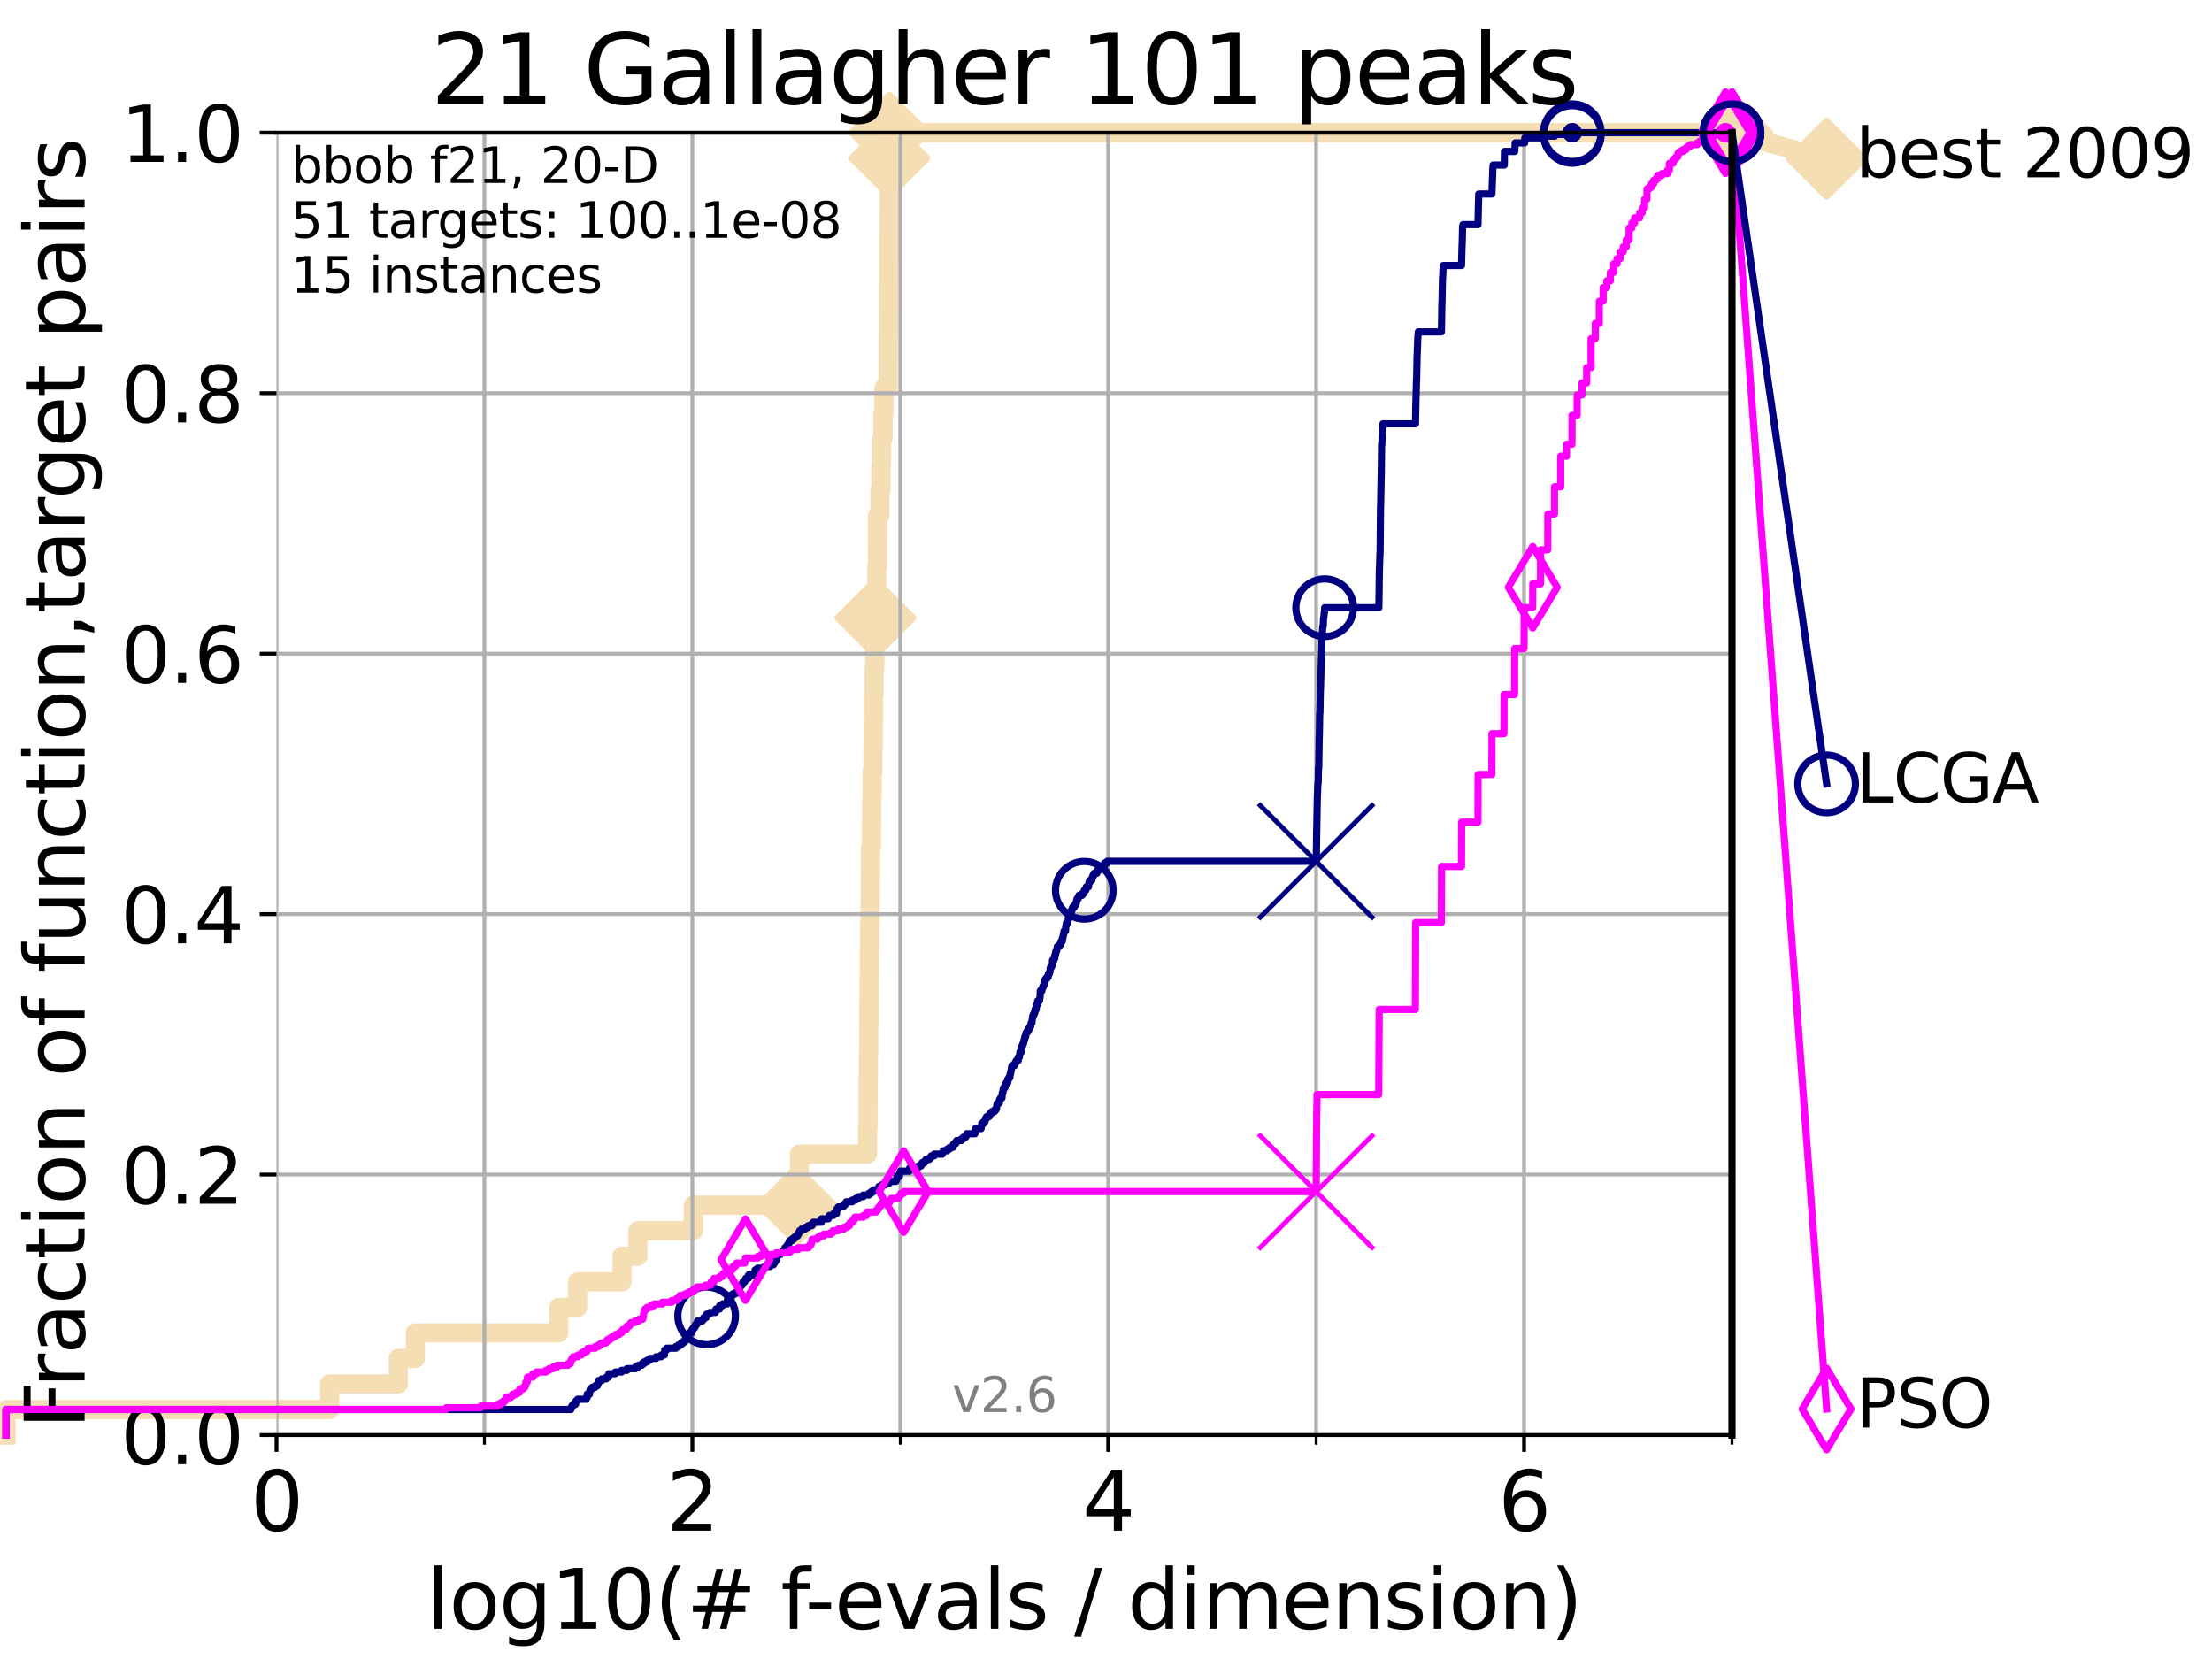 <?xml version="1.0" encoding="utf-8" standalone="no"?>
<!DOCTYPE svg PUBLIC "-//W3C//DTD SVG 1.1//EN"
  "http://www.w3.org/Graphics/SVG/1.1/DTD/svg11.dtd">
<svg xmlns:xlink="http://www.w3.org/1999/xlink" width="460.8pt" height="345.6pt" viewBox="0 0 460.8 345.6" xmlns="http://www.w3.org/2000/svg" version="1.1">
 <defs>
  <style type="text/css">*{stroke-linejoin: round; stroke-linecap: butt}</style>
 </defs>
 <g id="figure_1">
  <g id="patch_1">
   <path d="M 0 345.6 
L 460.8 345.6 
L 460.8 0 
L 0 0 
z
" style="fill: #ffffff"/>
  </g>
  <g id="axes_1">
   <g id="patch_2">
    <path d="M 57.6 298.944 
L 360.806 298.944 
L 360.806 27.648 
L 57.6 27.648 
z
" style="fill: #ffffff"/>
   </g>
   <g id="line2d_1">
    <path d="M 1.246 298.944 
L 1.246 293.624 
L 68.657 293.624 
L 68.657 288.305 
L 82.959 288.305 
L 82.959 282.985 
L 86.511 282.985 
L 86.511 277.666 
L 116.419 277.666 
L 116.419 272.346 
L 120.318 272.346 
L 120.318 267.027 
L 129.582 267.027 
L 129.582 261.707 
L 132.881 261.707 
L 132.881 256.388 
L 144.445 256.388 
L 144.445 251.068 
L 165.958 251.068 
L 165.958 245.749 
L 166.521 245.749 
L 166.521 240.429 
L 180.72 240.429 
L 180.72 235.11 
L 180.825 235.11 
L 180.825 229.79 
L 180.859 229.79 
L 180.859 224.471 
L 180.904 224.471 
L 180.904 219.151 
L 180.974 219.151 
L 180.974 213.832 
L 181.011 213.832 
L 181.011 208.512 
L 181.052 208.512 
L 181.052 203.192 
L 181.092 203.192 
L 181.092 197.873 
L 181.141 197.873 
L 181.141 192.553 
L 181.259 192.553 
L 181.259 187.234 
L 181.299 187.234 
L 181.299 181.914 
L 181.344 181.914 
L 181.344 176.595 
L 181.526 176.595 
L 181.526 171.275 
L 181.602 171.275 
L 181.602 165.956 
L 181.681 165.956 
L 181.681 160.636 
L 181.856 160.636 
L 181.856 155.317 
L 181.903 155.317 
L 181.903 149.997 
L 181.97 149.997 
L 181.97 144.678 
L 182.1 144.678 
L 182.1 139.358 
L 182.241 139.358 
L 182.241 134.039 
L 182.362 134.039 
L 182.362 128.719 
L 182.416 128.719 
L 182.416 123.4 
L 182.646 123.4 
L 182.646 118.08 
L 182.794 118.08 
L 182.794 112.76 
L 182.832 112.76 
L 182.832 107.441 
L 183.315 107.441 
L 183.315 102.121 
L 183.512 102.121 
L 183.512 96.802 
L 183.642 96.802 
L 183.642 91.482 
L 183.921 91.482 
L 183.921 86.163 
L 184.12 86.163 
L 184.12 80.843 
L 185.014 80.843 
L 185.014 75.524 
L 185.039 75.524 
L 185.039 70.204 
L 185.065 70.204 
L 185.065 64.885 
L 185.104 64.885 
L 185.104 59.565 
L 185.129 59.565 
L 185.129 54.246 
L 185.147 54.246 
L 185.147 48.926 
L 185.197 48.926 
L 185.197 43.607 
L 185.209 43.607 
L 185.209 38.287 
L 185.224 38.287 
L 185.224 32.968 
L 185.28 32.968 
L 185.28 27.648 
L 360.806 27.648 
" style="fill: none; stroke: #f5deb3; stroke-width: 4; stroke-linecap: square"/>
   </g>
   <g id="line2d_2">
    <defs>
     <path id="me46deb83b1" d="M 0 7.778 
L 7.778 0 
L 0 -7.778 
L -7.778 0 
z
" style="stroke: #f5deb3; stroke-width: 1.5; stroke-linejoin: miter"/>
    </defs>
    <g>
     <use xlink:href="#me46deb83b1" x="165.958" y="251.068" style="fill: #f5deb3; stroke: #f5deb3; stroke-width: 1.5; stroke-linejoin: miter"/>
     <use xlink:href="#me46deb83b1" x="182.362" y="128.719" style="fill: #f5deb3; stroke: #f5deb3; stroke-width: 1.5; stroke-linejoin: miter"/>
     <use xlink:href="#me46deb83b1" x="185.28" y="32.968" style="fill: #f5deb3; stroke: #f5deb3; stroke-width: 1.5; stroke-linejoin: miter"/>
     <use xlink:href="#me46deb83b1" x="185.28" y="27.648" style="fill: #f5deb3; stroke: #f5deb3; stroke-width: 1.5; stroke-linejoin: miter"/>
     <use xlink:href="#me46deb83b1" x="360.806" y="27.648" style="fill: #f5deb3; stroke: #f5deb3; stroke-width: 1.5; stroke-linejoin: miter"/>
    </g>
   </g>
   <g id="line2d_3">
    <path style="fill: none; stroke: #f5deb3; stroke-width: 4; stroke-linecap: square"/>
    <g/>
   </g>
   <g id="line2d_4">
    <path d="M 360.806 27.648 
L 380.515 33.074 
" style="fill: none; stroke: #f5deb3; stroke-width: 4; stroke-linecap: square"/>
    <g>
     <use xlink:href="#me46deb83b1" x="360.806" y="27.648" style="fill: #f5deb3; stroke: #f5deb3; stroke-width: 1.5; stroke-linejoin: miter"/>
     <use xlink:href="#me46deb83b1" x="380.515" y="33.074" style="fill: #f5deb3; stroke: #f5deb3; stroke-width: 1.5; stroke-linejoin: miter"/>
    </g>
   </g>
   <g id="matplotlib.axis_1">
    <g id="xtick_1">
     <g id="line2d_5">
      <path d="M 57.6 298.944 
L 57.6 27.648 
" clip-path="url(#pea03f01aae)" style="fill: none; stroke: #b0b0b0; stroke-width: 0.8; stroke-linecap: square"/>
     </g>
     <g id="line2d_6">
      <defs>
       <path id="m2c2e40a370" d="M 0 0 
L 0 3.5 
" style="stroke: #000000; stroke-width: 0.8"/>
      </defs>
      <g>
       <use xlink:href="#m2c2e40a370" x="57.6" y="298.944" style="stroke: #000000; stroke-width: 0.8"/>
      </g>
     </g>
     <g id="text_1">
      <!-- 0 -->
      <g transform="translate(52.192 318.861)scale(0.17 -0.17)">
       <defs>
        <path id="DejaVuSans-30" d="M 2034 4250 
Q 1547 4250 1301 3770 
Q 1056 3291 1056 2328 
Q 1056 1369 1301 889 
Q 1547 409 2034 409 
Q 2525 409 2770 889 
Q 3016 1369 3016 2328 
Q 3016 3291 2770 3770 
Q 2525 4250 2034 4250 
z
M 2034 4750 
Q 2819 4750 3233 4129 
Q 3647 3509 3647 2328 
Q 3647 1150 3233 529 
Q 2819 -91 2034 -91 
Q 1250 -91 836 529 
Q 422 1150 422 2328 
Q 422 3509 836 4129 
Q 1250 4750 2034 4750 
z
" transform="scale(0.016)"/>
       </defs>
       <use xlink:href="#DejaVuSans-30"/>
      </g>
     </g>
    </g>
    <g id="xtick_2">
     <g id="line2d_7">
      <path d="M 144.23 298.944 
L 144.23 27.648 
" clip-path="url(#pea03f01aae)" style="fill: none; stroke: #b0b0b0; stroke-width: 0.8; stroke-linecap: square"/>
     </g>
     <g id="line2d_8">
      <g>
       <use xlink:href="#m2c2e40a370" x="144.23" y="298.944" style="stroke: #000000; stroke-width: 0.8"/>
      </g>
     </g>
     <g id="text_2">
      <!-- 2 -->
      <g transform="translate(138.822 318.861)scale(0.17 -0.17)">
       <defs>
        <path id="DejaVuSans-32" d="M 1228 531 
L 3431 531 
L 3431 0 
L 469 0 
L 469 531 
Q 828 903 1448 1529 
Q 2069 2156 2228 2338 
Q 2531 2678 2651 2914 
Q 2772 3150 2772 3378 
Q 2772 3750 2511 3984 
Q 2250 4219 1831 4219 
Q 1534 4219 1204 4116 
Q 875 4013 500 3803 
L 500 4441 
Q 881 4594 1212 4672 
Q 1544 4750 1819 4750 
Q 2544 4750 2975 4387 
Q 3406 4025 3406 3419 
Q 3406 3131 3298 2873 
Q 3191 2616 2906 2266 
Q 2828 2175 2409 1742 
Q 1991 1309 1228 531 
z
" transform="scale(0.016)"/>
       </defs>
       <use xlink:href="#DejaVuSans-32"/>
      </g>
     </g>
    </g>
    <g id="xtick_3">
     <g id="line2d_9">
      <path d="M 230.861 298.944 
L 230.861 27.648 
" clip-path="url(#pea03f01aae)" style="fill: none; stroke: #b0b0b0; stroke-width: 0.8; stroke-linecap: square"/>
     </g>
     <g id="line2d_10">
      <g>
       <use xlink:href="#m2c2e40a370" x="230.861" y="298.944" style="stroke: #000000; stroke-width: 0.8"/>
      </g>
     </g>
     <g id="text_3">
      <!-- 4 -->
      <g transform="translate(225.453 318.861)scale(0.17 -0.17)">
       <defs>
        <path id="DejaVuSans-34" d="M 2419 4116 
L 825 1625 
L 2419 1625 
L 2419 4116 
z
M 2253 4666 
L 3047 4666 
L 3047 1625 
L 3713 1625 
L 3713 1100 
L 3047 1100 
L 3047 0 
L 2419 0 
L 2419 1100 
L 313 1100 
L 313 1709 
L 2253 4666 
z
" transform="scale(0.016)"/>
       </defs>
       <use xlink:href="#DejaVuSans-34"/>
      </g>
     </g>
    </g>
    <g id="xtick_4">
     <g id="line2d_11">
      <path d="M 317.491 298.944 
L 317.491 27.648 
" clip-path="url(#pea03f01aae)" style="fill: none; stroke: #b0b0b0; stroke-width: 0.8; stroke-linecap: square"/>
     </g>
     <g id="line2d_12">
      <g>
       <use xlink:href="#m2c2e40a370" x="317.491" y="298.944" style="stroke: #000000; stroke-width: 0.8"/>
      </g>
     </g>
     <g id="text_4">
      <!-- 6 -->
      <g transform="translate(312.083 318.861)scale(0.17 -0.17)">
       <defs>
        <path id="DejaVuSans-36" d="M 2113 2584 
Q 1688 2584 1439 2293 
Q 1191 2003 1191 1497 
Q 1191 994 1439 701 
Q 1688 409 2113 409 
Q 2538 409 2786 701 
Q 3034 994 3034 1497 
Q 3034 2003 2786 2293 
Q 2538 2584 2113 2584 
z
M 3366 4563 
L 3366 3988 
Q 3128 4100 2886 4159 
Q 2644 4219 2406 4219 
Q 1781 4219 1451 3797 
Q 1122 3375 1075 2522 
Q 1259 2794 1537 2939 
Q 1816 3084 2150 3084 
Q 2853 3084 3261 2657 
Q 3669 2231 3669 1497 
Q 3669 778 3244 343 
Q 2819 -91 2113 -91 
Q 1303 -91 875 529 
Q 447 1150 447 2328 
Q 447 3434 972 4092 
Q 1497 4750 2381 4750 
Q 2619 4750 2861 4703 
Q 3103 4656 3366 4563 
z
" transform="scale(0.016)"/>
       </defs>
       <use xlink:href="#DejaVuSans-36"/>
      </g>
     </g>
    </g>
    <g id="xtick_5">
     <g id="line2d_13">
      <path d="M 100.915 298.944 
L 100.915 27.648 
" clip-path="url(#pea03f01aae)" style="fill: none; stroke: #b0b0b0; stroke-width: 0.8; stroke-linecap: square"/>
     </g>
     <g id="line2d_14">
      <defs>
       <path id="m950f98a54f" d="M 0 0 
L 0 2 
" style="stroke: #000000; stroke-width: 0.6"/>
      </defs>
      <g>
       <use xlink:href="#m950f98a54f" x="100.915" y="298.944" style="stroke: #000000; stroke-width: 0.6"/>
      </g>
     </g>
    </g>
    <g id="xtick_6">
     <g id="line2d_15">
      <path d="M 187.546 298.944 
L 187.546 27.648 
" clip-path="url(#pea03f01aae)" style="fill: none; stroke: #b0b0b0; stroke-width: 0.8; stroke-linecap: square"/>
     </g>
     <g id="line2d_16">
      <g>
       <use xlink:href="#m950f98a54f" x="187.546" y="298.944" style="stroke: #000000; stroke-width: 0.6"/>
      </g>
     </g>
    </g>
    <g id="xtick_7">
     <g id="line2d_17">
      <path d="M 274.176 298.944 
L 274.176 27.648 
" clip-path="url(#pea03f01aae)" style="fill: none; stroke: #b0b0b0; stroke-width: 0.8; stroke-linecap: square"/>
     </g>
     <g id="line2d_18">
      <g>
       <use xlink:href="#m950f98a54f" x="274.176" y="298.944" style="stroke: #000000; stroke-width: 0.6"/>
      </g>
     </g>
    </g>
    <g id="xtick_8">
     <g id="line2d_19">
      <path d="M 360.806 298.944 
L 360.806 27.648 
" clip-path="url(#pea03f01aae)" style="fill: none; stroke: #b0b0b0; stroke-width: 0.8; stroke-linecap: square"/>
     </g>
     <g id="line2d_20">
      <g>
       <use xlink:href="#m950f98a54f" x="360.806" y="298.944" style="stroke: #000000; stroke-width: 0.6"/>
      </g>
     </g>
    </g>
    <g id="text_5">
     <!-- log10(# f-evals / dimension) -->
     <g transform="translate(88.823 339.314)scale(0.17 -0.17)">
      <defs>
       <path id="DejaVuSans-6c" d="M 603 4863 
L 1178 4863 
L 1178 0 
L 603 0 
L 603 4863 
z
" transform="scale(0.016)"/>
       <path id="DejaVuSans-6f" d="M 1959 3097 
Q 1497 3097 1228 2736 
Q 959 2375 959 1747 
Q 959 1119 1226 758 
Q 1494 397 1959 397 
Q 2419 397 2687 759 
Q 2956 1122 2956 1747 
Q 2956 2369 2687 2733 
Q 2419 3097 1959 3097 
z
M 1959 3584 
Q 2709 3584 3137 3096 
Q 3566 2609 3566 1747 
Q 3566 888 3137 398 
Q 2709 -91 1959 -91 
Q 1206 -91 779 398 
Q 353 888 353 1747 
Q 353 2609 779 3096 
Q 1206 3584 1959 3584 
z
" transform="scale(0.016)"/>
       <path id="DejaVuSans-67" d="M 2906 1791 
Q 2906 2416 2648 2759 
Q 2391 3103 1925 3103 
Q 1463 3103 1205 2759 
Q 947 2416 947 1791 
Q 947 1169 1205 825 
Q 1463 481 1925 481 
Q 2391 481 2648 825 
Q 2906 1169 2906 1791 
z
M 3481 434 
Q 3481 -459 3084 -895 
Q 2688 -1331 1869 -1331 
Q 1566 -1331 1297 -1286 
Q 1028 -1241 775 -1147 
L 775 -588 
Q 1028 -725 1275 -790 
Q 1522 -856 1778 -856 
Q 2344 -856 2625 -561 
Q 2906 -266 2906 331 
L 2906 616 
Q 2728 306 2450 153 
Q 2172 0 1784 0 
Q 1141 0 747 490 
Q 353 981 353 1791 
Q 353 2603 747 3093 
Q 1141 3584 1784 3584 
Q 2172 3584 2450 3431 
Q 2728 3278 2906 2969 
L 2906 3500 
L 3481 3500 
L 3481 434 
z
" transform="scale(0.016)"/>
       <path id="DejaVuSans-31" d="M 794 531 
L 1825 531 
L 1825 4091 
L 703 3866 
L 703 4441 
L 1819 4666 
L 2450 4666 
L 2450 531 
L 3481 531 
L 3481 0 
L 794 0 
L 794 531 
z
" transform="scale(0.016)"/>
       <path id="DejaVuSans-28" d="M 1984 4856 
Q 1566 4138 1362 3434 
Q 1159 2731 1159 2009 
Q 1159 1288 1364 580 
Q 1569 -128 1984 -844 
L 1484 -844 
Q 1016 -109 783 600 
Q 550 1309 550 2009 
Q 550 2706 781 3412 
Q 1013 4119 1484 4856 
L 1984 4856 
z
" transform="scale(0.016)"/>
       <path id="DejaVuSans-23" d="M 3272 2816 
L 2363 2816 
L 2100 1772 
L 3016 1772 
L 3272 2816 
z
M 2803 4594 
L 2478 3297 
L 3391 3297 
L 3719 4594 
L 4219 4594 
L 3897 3297 
L 4872 3297 
L 4872 2816 
L 3775 2816 
L 3519 1772 
L 4513 1772 
L 4513 1294 
L 3397 1294 
L 3072 0 
L 2572 0 
L 2894 1294 
L 1978 1294 
L 1656 0 
L 1153 0 
L 1478 1294 
L 494 1294 
L 494 1772 
L 1594 1772 
L 1856 2816 
L 850 2816 
L 850 3297 
L 1978 3297 
L 2297 4594 
L 2803 4594 
z
" transform="scale(0.016)"/>
       <path id="DejaVuSans-20" transform="scale(0.016)"/>
       <path id="DejaVuSans-66" d="M 2375 4863 
L 2375 4384 
L 1825 4384 
Q 1516 4384 1395 4259 
Q 1275 4134 1275 3809 
L 1275 3500 
L 2222 3500 
L 2222 3053 
L 1275 3053 
L 1275 0 
L 697 0 
L 697 3053 
L 147 3053 
L 147 3500 
L 697 3500 
L 697 3744 
Q 697 4328 969 4595 
Q 1241 4863 1831 4863 
L 2375 4863 
z
" transform="scale(0.016)"/>
       <path id="DejaVuSans-2d" d="M 313 2009 
L 1997 2009 
L 1997 1497 
L 313 1497 
L 313 2009 
z
" transform="scale(0.016)"/>
       <path id="DejaVuSans-65" d="M 3597 1894 
L 3597 1613 
L 953 1613 
Q 991 1019 1311 708 
Q 1631 397 2203 397 
Q 2534 397 2845 478 
Q 3156 559 3463 722 
L 3463 178 
Q 3153 47 2828 -22 
Q 2503 -91 2169 -91 
Q 1331 -91 842 396 
Q 353 884 353 1716 
Q 353 2575 817 3079 
Q 1281 3584 2069 3584 
Q 2775 3584 3186 3129 
Q 3597 2675 3597 1894 
z
M 3022 2063 
Q 3016 2534 2758 2815 
Q 2500 3097 2075 3097 
Q 1594 3097 1305 2825 
Q 1016 2553 972 2059 
L 3022 2063 
z
" transform="scale(0.016)"/>
       <path id="DejaVuSans-76" d="M 191 3500 
L 800 3500 
L 1894 563 
L 2988 3500 
L 3597 3500 
L 2284 0 
L 1503 0 
L 191 3500 
z
" transform="scale(0.016)"/>
       <path id="DejaVuSans-61" d="M 2194 1759 
Q 1497 1759 1228 1600 
Q 959 1441 959 1056 
Q 959 750 1161 570 
Q 1363 391 1709 391 
Q 2188 391 2477 730 
Q 2766 1069 2766 1631 
L 2766 1759 
L 2194 1759 
z
M 3341 1997 
L 3341 0 
L 2766 0 
L 2766 531 
Q 2569 213 2275 61 
Q 1981 -91 1556 -91 
Q 1019 -91 701 211 
Q 384 513 384 1019 
Q 384 1609 779 1909 
Q 1175 2209 1959 2209 
L 2766 2209 
L 2766 2266 
Q 2766 2663 2505 2880 
Q 2244 3097 1772 3097 
Q 1472 3097 1187 3025 
Q 903 2953 641 2809 
L 641 3341 
Q 956 3463 1253 3523 
Q 1550 3584 1831 3584 
Q 2591 3584 2966 3190 
Q 3341 2797 3341 1997 
z
" transform="scale(0.016)"/>
       <path id="DejaVuSans-73" d="M 2834 3397 
L 2834 2853 
Q 2591 2978 2328 3040 
Q 2066 3103 1784 3103 
Q 1356 3103 1142 2972 
Q 928 2841 928 2578 
Q 928 2378 1081 2264 
Q 1234 2150 1697 2047 
L 1894 2003 
Q 2506 1872 2764 1633 
Q 3022 1394 3022 966 
Q 3022 478 2636 193 
Q 2250 -91 1575 -91 
Q 1294 -91 989 -36 
Q 684 19 347 128 
L 347 722 
Q 666 556 975 473 
Q 1284 391 1588 391 
Q 1994 391 2212 530 
Q 2431 669 2431 922 
Q 2431 1156 2273 1281 
Q 2116 1406 1581 1522 
L 1381 1569 
Q 847 1681 609 1914 
Q 372 2147 372 2553 
Q 372 3047 722 3315 
Q 1072 3584 1716 3584 
Q 2034 3584 2315 3537 
Q 2597 3491 2834 3397 
z
" transform="scale(0.016)"/>
       <path id="DejaVuSans-2f" d="M 1625 4666 
L 2156 4666 
L 531 -594 
L 0 -594 
L 1625 4666 
z
" transform="scale(0.016)"/>
       <path id="DejaVuSans-64" d="M 2906 2969 
L 2906 4863 
L 3481 4863 
L 3481 0 
L 2906 0 
L 2906 525 
Q 2725 213 2448 61 
Q 2172 -91 1784 -91 
Q 1150 -91 751 415 
Q 353 922 353 1747 
Q 353 2572 751 3078 
Q 1150 3584 1784 3584 
Q 2172 3584 2448 3432 
Q 2725 3281 2906 2969 
z
M 947 1747 
Q 947 1113 1208 752 
Q 1469 391 1925 391 
Q 2381 391 2643 752 
Q 2906 1113 2906 1747 
Q 2906 2381 2643 2742 
Q 2381 3103 1925 3103 
Q 1469 3103 1208 2742 
Q 947 2381 947 1747 
z
" transform="scale(0.016)"/>
       <path id="DejaVuSans-69" d="M 603 3500 
L 1178 3500 
L 1178 0 
L 603 0 
L 603 3500 
z
M 603 4863 
L 1178 4863 
L 1178 4134 
L 603 4134 
L 603 4863 
z
" transform="scale(0.016)"/>
       <path id="DejaVuSans-6d" d="M 3328 2828 
Q 3544 3216 3844 3400 
Q 4144 3584 4550 3584 
Q 5097 3584 5394 3201 
Q 5691 2819 5691 2113 
L 5691 0 
L 5113 0 
L 5113 2094 
Q 5113 2597 4934 2840 
Q 4756 3084 4391 3084 
Q 3944 3084 3684 2787 
Q 3425 2491 3425 1978 
L 3425 0 
L 2847 0 
L 2847 2094 
Q 2847 2600 2669 2842 
Q 2491 3084 2119 3084 
Q 1678 3084 1418 2786 
Q 1159 2488 1159 1978 
L 1159 0 
L 581 0 
L 581 3500 
L 1159 3500 
L 1159 2956 
Q 1356 3278 1631 3431 
Q 1906 3584 2284 3584 
Q 2666 3584 2933 3390 
Q 3200 3197 3328 2828 
z
" transform="scale(0.016)"/>
       <path id="DejaVuSans-6e" d="M 3513 2113 
L 3513 0 
L 2938 0 
L 2938 2094 
Q 2938 2591 2744 2837 
Q 2550 3084 2163 3084 
Q 1697 3084 1428 2787 
Q 1159 2491 1159 1978 
L 1159 0 
L 581 0 
L 581 3500 
L 1159 3500 
L 1159 2956 
Q 1366 3272 1645 3428 
Q 1925 3584 2291 3584 
Q 2894 3584 3203 3211 
Q 3513 2838 3513 2113 
z
" transform="scale(0.016)"/>
       <path id="DejaVuSans-29" d="M 513 4856 
L 1013 4856 
Q 1481 4119 1714 3412 
Q 1947 2706 1947 2009 
Q 1947 1309 1714 600 
Q 1481 -109 1013 -844 
L 513 -844 
Q 928 -128 1133 580 
Q 1338 1288 1338 2009 
Q 1338 2731 1133 3434 
Q 928 4138 513 4856 
z
" transform="scale(0.016)"/>
      </defs>
      <use xlink:href="#DejaVuSans-6c"/>
      <use xlink:href="#DejaVuSans-6f" x="27.783"/>
      <use xlink:href="#DejaVuSans-67" x="88.965"/>
      <use xlink:href="#DejaVuSans-31" x="152.441"/>
      <use xlink:href="#DejaVuSans-30" x="216.064"/>
      <use xlink:href="#DejaVuSans-28" x="279.688"/>
      <use xlink:href="#DejaVuSans-23" x="318.701"/>
      <use xlink:href="#DejaVuSans-20" x="402.49"/>
      <use xlink:href="#DejaVuSans-66" x="434.277"/>
      <use xlink:href="#DejaVuSans-2d" x="463.982"/>
      <use xlink:href="#DejaVuSans-65" x="500.066"/>
      <use xlink:href="#DejaVuSans-76" x="561.59"/>
      <use xlink:href="#DejaVuSans-61" x="620.77"/>
      <use xlink:href="#DejaVuSans-6c" x="682.049"/>
      <use xlink:href="#DejaVuSans-73" x="709.832"/>
      <use xlink:href="#DejaVuSans-20" x="761.932"/>
      <use xlink:href="#DejaVuSans-2f" x="793.719"/>
      <use xlink:href="#DejaVuSans-20" x="827.41"/>
      <use xlink:href="#DejaVuSans-64" x="859.197"/>
      <use xlink:href="#DejaVuSans-69" x="922.674"/>
      <use xlink:href="#DejaVuSans-6d" x="950.457"/>
      <use xlink:href="#DejaVuSans-65" x="1047.869"/>
      <use xlink:href="#DejaVuSans-6e" x="1109.393"/>
      <use xlink:href="#DejaVuSans-73" x="1172.771"/>
      <use xlink:href="#DejaVuSans-69" x="1224.871"/>
      <use xlink:href="#DejaVuSans-6f" x="1252.654"/>
      <use xlink:href="#DejaVuSans-6e" x="1313.836"/>
      <use xlink:href="#DejaVuSans-29" x="1377.215"/>
     </g>
    </g>
   </g>
   <g id="matplotlib.axis_2">
    <g id="ytick_1">
     <g id="line2d_21">
      <path d="M 57.6 298.944 
L 360.806 298.944 
" clip-path="url(#pea03f01aae)" style="fill: none; stroke: #b0b0b0; stroke-width: 0.8; stroke-linecap: square"/>
     </g>
     <g id="line2d_22">
      <defs>
       <path id="mcff107ae23" d="M 0 0 
L -3.5 0 
" style="stroke: #000000; stroke-width: 0.8"/>
      </defs>
      <g>
       <use xlink:href="#mcff107ae23" x="57.6" y="298.944" style="stroke: #000000; stroke-width: 0.8"/>
      </g>
     </g>
     <g id="text_6">
      <!-- 0.0 -->
      <g transform="translate(25.155 305.023)scale(0.16 -0.16)">
       <defs>
        <path id="DejaVuSans-2e" d="M 684 794 
L 1344 794 
L 1344 0 
L 684 0 
L 684 794 
z
" transform="scale(0.016)"/>
       </defs>
       <use xlink:href="#DejaVuSans-30"/>
       <use xlink:href="#DejaVuSans-2e" x="63.623"/>
       <use xlink:href="#DejaVuSans-30" x="95.41"/>
      </g>
     </g>
    </g>
    <g id="ytick_2">
     <g id="line2d_23">
      <path d="M 57.6 244.685 
L 360.806 244.685 
" clip-path="url(#pea03f01aae)" style="fill: none; stroke: #b0b0b0; stroke-width: 0.8; stroke-linecap: square"/>
     </g>
     <g id="line2d_24">
      <g>
       <use xlink:href="#mcff107ae23" x="57.6" y="244.685" style="stroke: #000000; stroke-width: 0.8"/>
      </g>
     </g>
     <g id="text_7">
      <!-- 0.2 -->
      <g transform="translate(25.155 250.764)scale(0.16 -0.16)">
       <use xlink:href="#DejaVuSans-30"/>
       <use xlink:href="#DejaVuSans-2e" x="63.623"/>
       <use xlink:href="#DejaVuSans-32" x="95.41"/>
      </g>
     </g>
    </g>
    <g id="ytick_3">
     <g id="line2d_25">
      <path d="M 57.6 190.426 
L 360.806 190.426 
" clip-path="url(#pea03f01aae)" style="fill: none; stroke: #b0b0b0; stroke-width: 0.8; stroke-linecap: square"/>
     </g>
     <g id="line2d_26">
      <g>
       <use xlink:href="#mcff107ae23" x="57.6" y="190.426" style="stroke: #000000; stroke-width: 0.8"/>
      </g>
     </g>
     <g id="text_8">
      <!-- 0.4 -->
      <g transform="translate(25.155 196.504)scale(0.16 -0.16)">
       <use xlink:href="#DejaVuSans-30"/>
       <use xlink:href="#DejaVuSans-2e" x="63.623"/>
       <use xlink:href="#DejaVuSans-34" x="95.41"/>
      </g>
     </g>
    </g>
    <g id="ytick_4">
     <g id="line2d_27">
      <path d="M 57.6 136.166 
L 360.806 136.166 
" clip-path="url(#pea03f01aae)" style="fill: none; stroke: #b0b0b0; stroke-width: 0.8; stroke-linecap: square"/>
     </g>
     <g id="line2d_28">
      <g>
       <use xlink:href="#mcff107ae23" x="57.6" y="136.166" style="stroke: #000000; stroke-width: 0.8"/>
      </g>
     </g>
     <g id="text_9">
      <!-- 0.6 -->
      <g transform="translate(25.155 142.245)scale(0.16 -0.16)">
       <use xlink:href="#DejaVuSans-30"/>
       <use xlink:href="#DejaVuSans-2e" x="63.623"/>
       <use xlink:href="#DejaVuSans-36" x="95.41"/>
      </g>
     </g>
    </g>
    <g id="ytick_5">
     <g id="line2d_29">
      <path d="M 57.6 81.907 
L 360.806 81.907 
" clip-path="url(#pea03f01aae)" style="fill: none; stroke: #b0b0b0; stroke-width: 0.8; stroke-linecap: square"/>
     </g>
     <g id="line2d_30">
      <g>
       <use xlink:href="#mcff107ae23" x="57.6" y="81.907" style="stroke: #000000; stroke-width: 0.8"/>
      </g>
     </g>
     <g id="text_10">
      <!-- 0.8 -->
      <g transform="translate(25.155 87.986)scale(0.16 -0.16)">
       <defs>
        <path id="DejaVuSans-38" d="M 2034 2216 
Q 1584 2216 1326 1975 
Q 1069 1734 1069 1313 
Q 1069 891 1326 650 
Q 1584 409 2034 409 
Q 2484 409 2743 651 
Q 3003 894 3003 1313 
Q 3003 1734 2745 1975 
Q 2488 2216 2034 2216 
z
M 1403 2484 
Q 997 2584 770 2862 
Q 544 3141 544 3541 
Q 544 4100 942 4425 
Q 1341 4750 2034 4750 
Q 2731 4750 3128 4425 
Q 3525 4100 3525 3541 
Q 3525 3141 3298 2862 
Q 3072 2584 2669 2484 
Q 3125 2378 3379 2068 
Q 3634 1759 3634 1313 
Q 3634 634 3220 271 
Q 2806 -91 2034 -91 
Q 1263 -91 848 271 
Q 434 634 434 1313 
Q 434 1759 690 2068 
Q 947 2378 1403 2484 
z
M 1172 3481 
Q 1172 3119 1398 2916 
Q 1625 2713 2034 2713 
Q 2441 2713 2670 2916 
Q 2900 3119 2900 3481 
Q 2900 3844 2670 4047 
Q 2441 4250 2034 4250 
Q 1625 4250 1398 4047 
Q 1172 3844 1172 3481 
z
" transform="scale(0.016)"/>
       </defs>
       <use xlink:href="#DejaVuSans-30"/>
       <use xlink:href="#DejaVuSans-2e" x="63.623"/>
       <use xlink:href="#DejaVuSans-38" x="95.41"/>
      </g>
     </g>
    </g>
    <g id="ytick_6">
     <g id="line2d_31">
      <path d="M 57.6 27.648 
L 360.806 27.648 
" clip-path="url(#pea03f01aae)" style="fill: none; stroke: #b0b0b0; stroke-width: 0.8; stroke-linecap: square"/>
     </g>
     <g id="line2d_32">
      <g>
       <use xlink:href="#mcff107ae23" x="57.6" y="27.648" style="stroke: #000000; stroke-width: 0.8"/>
      </g>
     </g>
     <g id="text_11">
      <!-- 1.0 -->
      <g transform="translate(25.155 33.727)scale(0.16 -0.16)">
       <use xlink:href="#DejaVuSans-31"/>
       <use xlink:href="#DejaVuSans-2e" x="63.623"/>
       <use xlink:href="#DejaVuSans-30" x="95.41"/>
      </g>
     </g>
    </g>
    <g id="text_12">
     <!-- Fraction of function,target pairs -->
     <g transform="translate(17.62 297.681)rotate(-90)scale(0.17 -0.17)">
      <defs>
       <path id="DejaVuSans-46" d="M 628 4666 
L 3309 4666 
L 3309 4134 
L 1259 4134 
L 1259 2759 
L 3109 2759 
L 3109 2228 
L 1259 2228 
L 1259 0 
L 628 0 
L 628 4666 
z
" transform="scale(0.016)"/>
       <path id="DejaVuSans-72" d="M 2631 2963 
Q 2534 3019 2420 3045 
Q 2306 3072 2169 3072 
Q 1681 3072 1420 2755 
Q 1159 2438 1159 1844 
L 1159 0 
L 581 0 
L 581 3500 
L 1159 3500 
L 1159 2956 
Q 1341 3275 1631 3429 
Q 1922 3584 2338 3584 
Q 2397 3584 2469 3576 
Q 2541 3569 2628 3553 
L 2631 2963 
z
" transform="scale(0.016)"/>
       <path id="DejaVuSans-63" d="M 3122 3366 
L 3122 2828 
Q 2878 2963 2633 3030 
Q 2388 3097 2138 3097 
Q 1578 3097 1268 2742 
Q 959 2388 959 1747 
Q 959 1106 1268 751 
Q 1578 397 2138 397 
Q 2388 397 2633 464 
Q 2878 531 3122 666 
L 3122 134 
Q 2881 22 2623 -34 
Q 2366 -91 2075 -91 
Q 1284 -91 818 406 
Q 353 903 353 1747 
Q 353 2603 823 3093 
Q 1294 3584 2113 3584 
Q 2378 3584 2631 3529 
Q 2884 3475 3122 3366 
z
" transform="scale(0.016)"/>
       <path id="DejaVuSans-74" d="M 1172 4494 
L 1172 3500 
L 2356 3500 
L 2356 3053 
L 1172 3053 
L 1172 1153 
Q 1172 725 1289 603 
Q 1406 481 1766 481 
L 2356 481 
L 2356 0 
L 1766 0 
Q 1100 0 847 248 
Q 594 497 594 1153 
L 594 3053 
L 172 3053 
L 172 3500 
L 594 3500 
L 594 4494 
L 1172 4494 
z
" transform="scale(0.016)"/>
       <path id="DejaVuSans-75" d="M 544 1381 
L 544 3500 
L 1119 3500 
L 1119 1403 
Q 1119 906 1312 657 
Q 1506 409 1894 409 
Q 2359 409 2629 706 
Q 2900 1003 2900 1516 
L 2900 3500 
L 3475 3500 
L 3475 0 
L 2900 0 
L 2900 538 
Q 2691 219 2414 64 
Q 2138 -91 1772 -91 
Q 1169 -91 856 284 
Q 544 659 544 1381 
z
M 1991 3584 
L 1991 3584 
z
" transform="scale(0.016)"/>
       <path id="DejaVuSans-2c" d="M 750 794 
L 1409 794 
L 1409 256 
L 897 -744 
L 494 -744 
L 750 256 
L 750 794 
z
" transform="scale(0.016)"/>
       <path id="DejaVuSans-70" d="M 1159 525 
L 1159 -1331 
L 581 -1331 
L 581 3500 
L 1159 3500 
L 1159 2969 
Q 1341 3281 1617 3432 
Q 1894 3584 2278 3584 
Q 2916 3584 3314 3078 
Q 3713 2572 3713 1747 
Q 3713 922 3314 415 
Q 2916 -91 2278 -91 
Q 1894 -91 1617 61 
Q 1341 213 1159 525 
z
M 3116 1747 
Q 3116 2381 2855 2742 
Q 2594 3103 2138 3103 
Q 1681 3103 1420 2742 
Q 1159 2381 1159 1747 
Q 1159 1113 1420 752 
Q 1681 391 2138 391 
Q 2594 391 2855 752 
Q 3116 1113 3116 1747 
z
" transform="scale(0.016)"/>
      </defs>
      <use xlink:href="#DejaVuSans-46"/>
      <use xlink:href="#DejaVuSans-72" x="50.27"/>
      <use xlink:href="#DejaVuSans-61" x="91.383"/>
      <use xlink:href="#DejaVuSans-63" x="152.662"/>
      <use xlink:href="#DejaVuSans-74" x="207.643"/>
      <use xlink:href="#DejaVuSans-69" x="246.852"/>
      <use xlink:href="#DejaVuSans-6f" x="274.635"/>
      <use xlink:href="#DejaVuSans-6e" x="335.816"/>
      <use xlink:href="#DejaVuSans-20" x="399.195"/>
      <use xlink:href="#DejaVuSans-6f" x="430.982"/>
      <use xlink:href="#DejaVuSans-66" x="492.164"/>
      <use xlink:href="#DejaVuSans-20" x="527.369"/>
      <use xlink:href="#DejaVuSans-66" x="559.156"/>
      <use xlink:href="#DejaVuSans-75" x="594.361"/>
      <use xlink:href="#DejaVuSans-6e" x="657.74"/>
      <use xlink:href="#DejaVuSans-63" x="721.119"/>
      <use xlink:href="#DejaVuSans-74" x="776.1"/>
      <use xlink:href="#DejaVuSans-69" x="815.309"/>
      <use xlink:href="#DejaVuSans-6f" x="843.092"/>
      <use xlink:href="#DejaVuSans-6e" x="904.273"/>
      <use xlink:href="#DejaVuSans-2c" x="967.652"/>
      <use xlink:href="#DejaVuSans-74" x="999.439"/>
      <use xlink:href="#DejaVuSans-61" x="1038.648"/>
      <use xlink:href="#DejaVuSans-72" x="1099.928"/>
      <use xlink:href="#DejaVuSans-67" x="1139.291"/>
      <use xlink:href="#DejaVuSans-65" x="1202.768"/>
      <use xlink:href="#DejaVuSans-74" x="1264.291"/>
      <use xlink:href="#DejaVuSans-20" x="1303.5"/>
      <use xlink:href="#DejaVuSans-70" x="1335.287"/>
      <use xlink:href="#DejaVuSans-61" x="1398.764"/>
      <use xlink:href="#DejaVuSans-69" x="1460.043"/>
      <use xlink:href="#DejaVuSans-72" x="1487.826"/>
      <use xlink:href="#DejaVuSans-73" x="1528.939"/>
     </g>
    </g>
   </g>
   <g id="line2d_33">
    <defs>
     <path id="maef6bf95e8" d="M 0 1.5 
C 0.398 1.5 0.779 1.342 1.061 1.061 
C 1.342 0.779 1.5 0.398 1.5 0 
C 1.5 -0.398 1.342 -0.779 1.061 -1.061 
C 0.779 -1.342 0.398 -1.5 0 -1.5 
C -0.398 -1.5 -0.779 -1.342 -1.061 -1.061 
C -1.342 -0.779 -1.5 -0.398 -1.5 0 
C -1.5 0.398 -1.342 0.779 -1.061 1.061 
C -0.779 1.342 -0.398 1.5 0 1.5 
z
" style="stroke: #f5deb3"/>
    </defs>
    <g>
     <use xlink:href="#maef6bf95e8" x="185.28" y="27.648" style="fill: #f5deb3; stroke: #f5deb3"/>
     <use xlink:href="#maef6bf95e8" x="185.28" y="27.648" style="fill: #f5deb3; stroke: #f5deb3"/>
    </g>
   </g>
   <g id="line2d_34">
    <defs>
     <path id="mb5b38151a7" d="M 0 1.5 
C 0.398 1.5 0.779 1.342 1.061 1.061 
C 1.342 0.779 1.5 0.398 1.5 0 
C 1.5 -0.398 1.342 -0.779 1.061 -1.061 
C 0.779 -1.342 0.398 -1.5 0 -1.5 
C -0.398 -1.5 -0.779 -1.342 -1.061 -1.061 
C -1.342 -0.779 -1.5 -0.398 -1.5 0 
C -1.5 0.398 -1.342 0.779 -1.061 1.061 
C -0.779 1.342 -0.398 1.5 0 1.5 
z
" style="stroke: #000080"/>
    </defs>
    <g>
     <use xlink:href="#mb5b38151a7" x="327.534" y="27.648" style="fill: #000080; stroke: #000080"/>
     <use xlink:href="#mb5b38151a7" x="327.534" y="27.648" style="fill: #000080; stroke: #000080"/>
    </g>
   </g>
   <g id="line2d_35">
    <path d="M 1.246 298.944 
L 1.246 293.624 
L 118.926 293.624 
L 118.926 293.27 
L 119.106 293.27 
L 119.106 292.915 
L 119.319 292.915 
L 119.319 292.561 
L 119.876 292.561 
L 119.979 291.851 
L 120.318 291.851 
L 120.318 291.497 
L 122.107 291.497 
L 122.107 291.142 
L 122.32 291.142 
L 122.32 290.433 
L 122.825 290.433 
L 122.855 289.723 
L 122.971 289.723 
L 122.971 289.369 
L 123.318 289.369 
L 123.318 289.014 
L 123.992 289.014 
L 123.992 288.66 
L 124.482 288.66 
L 124.482 288.305 
L 124.616 288.305 
L 124.669 287.596 
L 125.374 287.596 
L 125.374 287.241 
L 126.299 287.241 
L 126.299 286.886 
L 126.781 286.886 
L 126.828 286.177 
L 128.156 286.177 
L 128.156 285.822 
L 129.479 285.822 
L 129.479 285.468 
L 130.618 285.468 
L 130.618 285.113 
L 132.358 285.113 
L 132.358 284.759 
L 132.984 284.759 
L 132.984 284.404 
L 133.738 284.404 
L 133.738 284.049 
L 134.193 284.049 
L 134.193 283.695 
L 134.839 283.695 
L 134.839 283.34 
L 135.404 283.34 
L 135.404 282.985 
L 136.683 282.985 
L 136.683 282.631 
L 137.735 282.631 
L 137.735 282.276 
L 138.413 282.276 
L 138.477 281.212 
L 138.881 281.212 
L 138.881 280.858 
L 140.793 280.858 
L 140.793 280.503 
L 141.371 280.503 
L 141.371 280.148 
L 141.89 280.148 
L 141.89 279.794 
L 142.332 279.794 
L 142.332 279.439 
L 142.754 279.439 
L 142.835 278.375 
L 142.976 278.375 
L 142.976 278.021 
L 143.56 278.021 
L 143.56 277.666 
L 144.098 277.666 
L 144.164 276.957 
L 144.427 276.957 
L 144.427 276.602 
L 144.713 276.602 
L 144.713 276.247 
L 144.887 276.247 
L 144.887 275.893 
L 145.202 275.893 
L 145.202 275.538 
L 145.327 275.538 
L 145.327 275.183 
L 146.32 275.183 
L 146.32 274.829 
L 146.604 274.829 
L 146.604 274.474 
L 147.111 274.474 
L 147.208 273.765 
L 147.824 273.765 
L 147.824 273.41 
L 149.05 273.41 
L 149.137 272.701 
L 149.911 272.701 
L 149.918 271.992 
L 150.506 271.992 
L 150.506 271.637 
L 151.478 271.637 
L 151.478 270.928 
L 151.694 270.928 
L 151.694 270.573 
L 151.908 270.573 
L 151.908 270.219 
L 152.101 270.219 
L 152.101 269.864 
L 152.674 269.864 
L 152.674 269.509 
L 153.3 269.509 
L 153.3 269.155 
L 153.691 269.155 
L 153.781 268.445 
L 153.815 268.445 
L 153.815 268.091 
L 154.257 268.091 
L 154.257 267.736 
L 154.617 267.736 
L 154.617 267.381 
L 154.784 267.381 
L 154.784 267.027 
L 155.156 267.027 
L 155.156 266.672 
L 155.371 266.672 
L 155.371 266.318 
L 155.935 266.318 
L 155.935 265.608 
L 156.971 265.608 
L 156.971 265.254 
L 157.279 265.254 
L 157.317 264.544 
L 157.775 264.544 
L 157.775 264.19 
L 159.237 264.19 
L 159.237 263.835 
L 160.399 263.835 
L 160.399 263.48 
L 161.137 263.48 
L 161.137 263.126 
L 161.346 263.126 
L 161.346 262.771 
L 161.617 262.771 
L 161.617 262.417 
L 161.799 262.417 
L 161.888 261.707 
L 161.994 261.707 
L 161.994 261.353 
L 162.567 261.353 
L 162.567 260.998 
L 162.991 260.998 
L 162.991 260.643 
L 163.451 260.643 
L 163.512 259.934 
L 163.856 259.934 
L 163.856 259.579 
L 164.09 259.579 
L 164.09 259.225 
L 164.314 259.225 
L 164.314 258.87 
L 164.44 258.87 
L 164.44 258.516 
L 164.913 258.516 
L 164.913 258.161 
L 165.362 258.161 
L 165.362 257.806 
L 165.824 257.806 
L 165.824 257.452 
L 166.184 257.452 
L 166.184 257.097 
L 166.38 257.097 
L 166.38 256.742 
L 166.57 256.742 
L 166.57 256.388 
L 167.004 256.388 
L 167.004 256.033 
L 167.748 256.033 
L 167.748 255.678 
L 168.353 255.678 
L 168.353 255.324 
L 169.122 255.324 
L 169.122 254.969 
L 169.418 254.969 
L 169.418 254.615 
L 171.096 254.615 
L 171.112 253.905 
L 172.566 253.905 
L 172.566 253.551 
L 172.749 253.551 
L 172.749 253.196 
L 173.626 253.196 
L 173.626 252.841 
L 174.243 252.841 
L 174.346 252.132 
L 174.382 252.132 
L 174.382 251.778 
L 174.645 251.778 
L 174.645 251.423 
L 175.649 251.423 
L 175.649 251.068 
L 175.984 251.068 
L 175.984 250.714 
L 176.296 250.714 
L 176.296 250.359 
L 177.519 250.359 
L 177.519 250.004 
L 178.263 250.004 
L 178.263 249.65 
L 178.82 249.65 
L 178.82 249.295 
L 179.829 249.295 
L 179.829 248.94 
L 181.025 248.94 
L 181.025 248.586 
L 181.514 248.586 
L 181.514 248.231 
L 181.979 248.231 
L 181.979 247.877 
L 182.952 247.877 
L 182.952 247.522 
L 183.086 247.522 
L 183.086 247.167 
L 183.684 247.167 
L 183.684 246.813 
L 184.432 246.813 
L 184.432 246.458 
L 185.286 246.458 
L 185.286 246.103 
L 186.629 246.103 
L 186.629 245.749 
L 186.821 245.749 
L 186.861 245.039 
L 187.38 245.039 
L 187.422 244.33 
L 187.542 244.33 
L 187.542 243.976 
L 189.428 243.976 
L 189.51 243.266 
L 191.242 243.266 
L 191.242 242.912 
L 191.856 242.912 
L 191.856 242.557 
L 192.106 242.557 
L 192.106 242.202 
L 192.603 242.202 
L 192.603 241.848 
L 192.941 241.848 
L 192.941 241.493 
L 193.641 241.493 
L 193.641 241.138 
L 193.989 241.138 
L 193.989 240.784 
L 194.605 240.784 
L 194.605 240.429 
L 196.302 240.429 
L 196.302 240.075 
L 196.484 240.075 
L 196.484 239.72 
L 197.336 239.72 
L 197.336 239.365 
L 197.822 239.365 
L 197.822 239.011 
L 198.521 239.011 
L 198.521 238.656 
L 198.664 238.656 
L 198.664 238.301 
L 199.037 238.301 
L 199.037 237.947 
L 199.297 237.947 
L 199.297 237.592 
L 200.272 237.592 
L 200.272 237.237 
L 200.707 237.237 
L 200.707 236.883 
L 201.201 236.883 
L 201.201 236.528 
L 201.39 236.528 
L 201.39 236.174 
L 203.098 236.174 
L 203.205 235.11 
L 204.378 235.11 
L 204.464 234.4 
L 204.518 234.4 
L 204.518 234.046 
L 204.911 234.046 
L 204.911 233.691 
L 205.19 233.691 
L 205.283 232.982 
L 205.518 232.982 
L 205.518 232.627 
L 206.05 232.627 
L 206.05 232.273 
L 206.25 232.273 
L 206.25 231.918 
L 206.599 231.918 
L 206.599 231.563 
L 207.193 231.563 
L 207.193 231.209 
L 207.472 231.209 
L 207.472 230.854 
L 207.611 230.854 
L 207.667 230.145 
L 207.758 230.145 
L 207.758 229.79 
L 208.208 229.79 
L 208.209 229.081 
L 208.417 229.081 
L 208.417 228.726 
L 208.738 228.726 
L 208.791 227.662 
L 208.94 227.662 
L 208.96 226.953 
L 209.064 226.953 
L 209.064 226.598 
L 209.365 226.598 
L 209.408 225.889 
L 209.634 225.889 
L 209.634 225.534 
L 209.929 225.534 
L 209.934 224.825 
L 210.153 224.825 
L 210.153 224.471 
L 210.39 224.471 
L 210.42 223.761 
L 210.513 223.761 
L 210.592 223.052 
L 210.658 223.052 
L 210.714 222.343 
L 210.811 222.343 
L 210.811 221.988 
L 211.339 221.988 
L 211.339 221.634 
L 211.513 221.634 
L 211.513 221.279 
L 211.708 221.279 
L 211.708 220.924 
L 212.125 220.924 
L 212.138 220.215 
L 212.364 220.215 
L 212.468 219.151 
L 212.764 219.151 
L 212.792 218.087 
L 212.958 218.087 
L 212.958 217.733 
L 213.094 217.733 
L 213.094 217.378 
L 213.228 217.378 
L 213.306 216.669 
L 213.437 216.669 
L 213.479 215.959 
L 213.666 215.959 
L 213.702 215.25 
L 213.882 215.25 
L 213.882 214.895 
L 214.186 214.895 
L 214.186 214.541 
L 214.328 214.541 
L 214.328 214.186 
L 214.54 214.186 
L 214.54 213.832 
L 214.719 213.832 
L 214.783 213.122 
L 214.969 213.122 
L 215.066 212.058 
L 215.12 212.058 
L 215.12 211.704 
L 215.235 211.704 
L 215.235 211.349 
L 215.426 211.349 
L 215.426 210.994 
L 215.577 210.994 
L 215.6 210.285 
L 215.86 210.285 
L 215.907 209.576 
L 215.972 209.576 
L 215.972 209.221 
L 216.147 209.221 
L 216.156 208.512 
L 216.529 208.512 
L 216.637 207.803 
L 216.663 207.803 
L 216.711 206.384 
L 217.054 206.384 
L 217.154 205.675 
L 217.303 205.675 
L 217.303 205.32 
L 217.466 205.32 
L 217.505 204.611 
L 217.578 204.611 
L 217.578 204.256 
L 217.791 204.256 
L 217.791 203.902 
L 218.083 203.902 
L 218.083 203.547 
L 218.357 203.547 
L 218.414 202.838 
L 218.621 202.838 
L 218.621 202.483 
L 218.734 202.483 
L 218.753 201.774 
L 218.857 201.774 
L 218.857 201.419 
L 219.089 201.419 
L 219.089 201.065 
L 219.213 201.065 
L 219.279 200.001 
L 219.571 200.001 
L 219.571 199.646 
L 219.736 199.646 
L 219.738 198.937 
L 219.907 198.937 
L 219.934 198.228 
L 220.073 198.228 
L 220.073 197.873 
L 220.193 197.873 
L 220.266 197.164 
L 220.639 197.164 
L 220.639 196.809 
L 220.959 196.809 
L 221.012 196.1 
L 221.292 196.1 
L 221.314 195.39 
L 221.436 195.39 
L 221.51 194.681 
L 221.585 194.681 
L 221.653 193.972 
L 221.969 193.972 
L 222.017 192.908 
L 222.096 192.908 
L 222.167 192.199 
L 222.472 192.199 
L 222.573 191.135 
L 222.591 191.135 
L 222.634 190.426 
L 222.712 190.426 
L 222.712 190.071 
L 223.182 190.071 
L 223.182 189.716 
L 223.295 189.716 
L 223.295 189.362 
L 223.44 189.362 
L 223.44 189.007 
L 223.803 189.007 
L 223.803 188.652 
L 223.997 188.652 
L 223.997 188.298 
L 224.202 188.298 
L 224.281 187.589 
L 224.355 187.589 
L 224.355 187.234 
L 224.616 187.234 
L 224.616 186.879 
L 224.748 186.879 
L 224.748 186.525 
L 225.413 186.525 
L 225.413 186.17 
L 225.753 186.17 
L 225.753 185.815 
L 225.88 185.815 
L 225.88 185.461 
L 226.193 185.461 
L 226.285 184.751 
L 226.752 184.751 
L 226.827 184.042 
L 226.866 184.042 
L 226.866 183.688 
L 227.142 183.688 
L 227.142 183.333 
L 227.478 183.333 
L 227.587 182.624 
L 227.72 182.624 
L 227.72 182.269 
L 227.922 182.269 
L 227.922 181.914 
L 228.504 181.914 
L 228.504 181.56 
L 228.658 181.56 
L 228.658 181.205 
L 229.153 181.205 
L 229.153 180.85 
L 229.518 180.85 
L 229.518 180.496 
L 230.056 180.496 
L 230.11 179.787 
L 230.655 179.787 
L 230.655 179.432 
L 274.201 179.432 
L 274.309 171.985 
L 274.315 171.985 
L 274.425 165.956 
L 274.434 165.956 
L 274.542 163.119 
L 274.601 163.119 
L 274.659 159.927 
L 274.716 159.927 
L 274.813 153.544 
L 274.837 153.544 
L 274.917 148.579 
L 274.957 148.579 
L 275.058 143.614 
L 275.077 143.614 
L 275.166 140.067 
L 275.199 140.067 
L 275.287 136.876 
L 275.321 136.876 
L 275.403 132.265 
L 275.457 132.265 
L 275.558 130.492 
L 275.639 130.492 
L 275.72 128.719 
L 275.766 128.719 
L 275.851 127.655 
L 275.897 127.655 
L 275.95 126.591 
L 287.241 126.591 
L 287.352 118.435 
L 287.366 118.435 
L 287.468 115.243 
L 287.495 115.243 
L 287.589 105.313 
L 287.61 105.313 
L 287.717 99.284 
L 287.733 99.284 
L 287.815 92.546 
L 287.864 92.546 
L 287.972 90.064 
L 287.995 90.064 
L 288.098 88.291 
L 294.866 88.291 
L 294.972 82.971 
L 294.985 82.971 
L 295.088 79.07 
L 295.107 79.07 
L 295.216 73.751 
L 295.232 73.751 
L 295.343 70.559 
L 295.35 70.559 
L 295.453 69.14 
L 300.27 69.14 
L 300.376 63.112 
L 300.396 63.112 
L 300.495 58.147 
L 300.513 58.147 
L 300.612 56.019 
L 300.629 56.019 
L 300.668 55.31 
L 304.463 55.31 
L 304.572 51.054 
L 304.593 51.054 
L 304.688 47.153 
L 304.766 47.153 
L 304.766 46.798 
L 307.89 46.798 
L 307.993 42.188 
L 308.008 42.188 
L 308.05 40.415 
L 310.791 40.415 
L 310.897 37.578 
L 310.903 37.578 
L 311.005 34.741 
L 311.037 34.741 
L 311.037 34.386 
L 313.374 34.386 
L 313.404 31.549 
L 315.548 31.549 
L 315.639 29.776 
L 317.616 29.776 
L 317.65 28.712 
L 320.979 28.712 
L 320.979 28.357 
L 323.908 28.357 
L 323.908 28.003 
L 327.534 28.003 
L 327.534 27.648 
L 360.806 27.648 
L 360.806 27.648 
" style="fill: none; stroke: #000080; stroke-width: 1.5; stroke-linecap: square"/>
   </g>
   <g id="line2d_36">
    <defs>
     <path id="m65ed2124e5" d="M 0 6 
C 1.591 6 3.117 5.368 4.243 4.243 
C 5.368 3.117 6 1.591 6 0 
C 6 -1.591 5.368 -3.117 4.243 -4.243 
C 3.117 -5.368 1.591 -6 0 -6 
C -1.591 -6 -3.117 -5.368 -4.243 -4.243 
C -5.368 -3.117 -6 -1.591 -6 0 
C -6 1.591 -5.368 3.117 -4.243 4.243 
C -3.117 5.368 -1.591 6 0 6 
z
" style="stroke: #000080; stroke-width: 1.5"/>
    </defs>
    <g>
     <use xlink:href="#m65ed2124e5" x="147.208" y="274.12" style="fill-opacity: 0; stroke: #000080; stroke-width: 1.5"/>
     <use xlink:href="#m65ed2124e5" x="225.88" y="185.461" style="fill-opacity: 0; stroke: #000080; stroke-width: 1.5"/>
     <use xlink:href="#m65ed2124e5" x="275.95" y="126.591" style="fill-opacity: 0; stroke: #000080; stroke-width: 1.5"/>
     <use xlink:href="#m65ed2124e5" x="327.534" y="28.003" style="fill-opacity: 0; stroke: #000080; stroke-width: 1.5"/>
     <use xlink:href="#m65ed2124e5" x="327.534" y="27.648" style="fill-opacity: 0; stroke: #000080; stroke-width: 1.5"/>
     <use xlink:href="#m65ed2124e5" x="360.806" y="27.648" style="fill-opacity: 0; stroke: #000080; stroke-width: 1.5"/>
    </g>
   </g>
   <g id="line2d_37">
    <path style="fill: none; stroke: #000080; stroke-width: 1.5; stroke-linecap: square"/>
    <g/>
   </g>
   <g id="line2d_38">
    <path d="M 274.176 179.432 
" clip-path="url(#pea03f01aae)" style="fill: none; stroke: #000080; stroke-width: 1.5; stroke-linecap: square"/>
    <defs>
     <path id="m716f208dbf" d="M -12 12 
L 12 -12 
M -12 -12 
L 12 12 
" style="stroke: #000080"/>
    </defs>
    <g clip-path="url(#pea03f01aae)">
     <use xlink:href="#m716f208dbf" x="274.176" y="179.432" style="fill: #000080; stroke: #000080"/>
    </g>
   </g>
   <g id="line2d_39">
    <defs>
     <path id="m70002a547d" d="M 0 1.5 
C 0.398 1.5 0.779 1.342 1.061 1.061 
C 1.342 0.779 1.5 0.398 1.5 0 
C 1.5 -0.398 1.342 -0.779 1.061 -1.061 
C 0.779 -1.342 0.398 -1.5 0 -1.5 
C -0.398 -1.5 -0.779 -1.342 -1.061 -1.061 
C -1.342 -0.779 -1.5 -0.398 -1.5 0 
C -1.5 0.398 -1.342 0.779 -1.061 1.061 
C -0.779 1.342 -0.398 1.5 0 1.5 
z
" style="stroke: #ff00ff"/>
    </defs>
    <g>
     <use xlink:href="#m70002a547d" x="359.443" y="27.648" style="fill: #ff00ff; stroke: #ff00ff"/>
     <use xlink:href="#m70002a547d" x="359.443" y="27.648" style="fill: #ff00ff; stroke: #ff00ff"/>
    </g>
   </g>
   <g id="line2d_40">
    <path d="M 1.246 298.944 
L 1.246 293.624 
L 92.956 293.624 
L 92.956 293.27 
L 100.147 293.27 
L 100.147 292.915 
L 103.626 292.915 
L 103.626 292.561 
L 104.345 292.561 
L 104.345 292.206 
L 104.886 292.206 
L 104.886 291.851 
L 105.263 291.851 
L 105.263 291.497 
L 105.411 291.497 
L 105.411 291.142 
L 106.421 291.142 
L 106.421 290.787 
L 106.837 290.787 
L 106.837 290.433 
L 107.644 290.433 
L 107.644 290.078 
L 108.226 290.078 
L 108.29 289.369 
L 108.977 289.369 
L 108.977 289.014 
L 109.341 289.014 
L 109.341 288.66 
L 109.52 288.66 
L 109.52 287.95 
L 109.815 287.95 
L 109.874 286.886 
L 111.007 286.886 
L 111.007 286.177 
L 111.762 286.177 
L 111.762 285.822 
L 113.718 285.822 
L 113.718 285.468 
L 114.373 285.468 
L 114.373 285.113 
L 115.271 285.113 
L 115.271 284.759 
L 116.086 284.759 
L 116.086 284.404 
L 118.339 284.404 
L 118.339 284.049 
L 118.854 284.049 
L 118.962 283.34 
L 119.141 283.34 
L 119.141 282.985 
L 119.425 282.985 
L 119.425 282.631 
L 120.384 282.631 
L 120.384 282.276 
L 121.073 282.276 
L 121.073 281.922 
L 121.582 281.922 
L 121.582 281.567 
L 122.229 281.567 
L 122.229 281.212 
L 122.47 281.212 
L 122.47 280.858 
L 123.992 280.858 
L 123.992 280.503 
L 124.722 280.503 
L 124.722 280.148 
L 125.245 280.148 
L 125.245 279.794 
L 126.177 279.794 
L 126.177 279.439 
L 126.541 279.439 
L 126.541 279.084 
L 127.111 279.084 
L 127.111 278.73 
L 127.641 278.73 
L 127.641 278.375 
L 128.222 278.375 
L 128.222 278.021 
L 128.936 278.021 
L 128.936 277.666 
L 129.479 277.666 
L 129.479 277.311 
L 129.765 277.311 
L 129.765 276.957 
L 130.462 276.957 
L 130.462 276.602 
L 130.579 276.602 
L 130.579 276.247 
L 131.135 276.247 
L 131.135 275.893 
L 131.397 275.893 
L 131.397 275.538 
L 132.27 275.538 
L 132.27 275.183 
L 133.103 275.183 
L 133.103 274.829 
L 133.886 274.829 
L 133.886 274.474 
L 133.999 274.474 
L 134.096 273.41 
L 134.193 273.41 
L 134.193 273.056 
L 134.337 273.056 
L 134.337 272.701 
L 134.777 272.701 
L 134.777 272.346 
L 135.584 272.346 
L 135.584 271.992 
L 136.242 271.992 
L 136.242 271.637 
L 137.972 271.637 
L 137.972 271.282 
L 139.927 271.282 
L 139.927 270.928 
L 140.861 270.928 
L 140.861 270.573 
L 141.393 270.573 
L 141.393 270.219 
L 141.665 270.219 
L 141.665 269.864 
L 142.754 269.864 
L 142.754 269.509 
L 143.462 269.509 
L 143.462 269.155 
L 144.427 269.155 
L 144.427 268.8 
L 144.677 268.8 
L 144.677 268.445 
L 145.229 268.445 
L 145.229 268.091 
L 146.998 268.091 
L 146.998 267.736 
L 148.04 267.736 
L 148.132 267.027 
L 148.749 267.027 
L 148.749 266.318 
L 149.869 266.318 
L 149.869 265.963 
L 150.439 265.963 
L 150.439 265.608 
L 150.694 265.608 
L 150.694 265.254 
L 151.478 265.254 
L 151.478 264.899 
L 151.745 264.899 
L 151.745 264.544 
L 152.571 264.544 
L 152.668 263.835 
L 153.154 263.835 
L 153.154 263.48 
L 153.45 263.48 
L 153.45 263.126 
L 155.151 263.126 
L 155.235 262.417 
L 155.293 262.417 
L 155.293 262.062 
L 157.889 262.062 
L 157.889 261.707 
L 158.604 261.707 
L 158.604 261.353 
L 161.654 261.353 
L 161.654 260.998 
L 164.401 260.998 
L 164.401 260.643 
L 164.743 260.643 
L 164.743 260.289 
L 166.281 260.289 
L 166.281 259.934 
L 168.431 259.934 
L 168.431 259.579 
L 168.784 259.579 
L 168.784 259.225 
L 168.997 259.225 
L 169.09 258.516 
L 169.18 258.516 
L 169.18 258.161 
L 170.264 258.161 
L 170.264 257.806 
L 170.748 257.806 
L 170.748 257.452 
L 171.606 257.452 
L 171.606 257.097 
L 173.083 257.097 
L 173.083 256.742 
L 173.504 256.742 
L 173.504 256.388 
L 174.606 256.388 
L 174.606 256.033 
L 175.797 256.033 
L 175.797 255.678 
L 176.51 255.678 
L 176.51 255.324 
L 176.955 255.324 
L 176.955 254.969 
L 177.132 254.969 
L 177.132 254.615 
L 177.594 254.615 
L 177.594 254.26 
L 177.886 254.26 
L 177.886 253.905 
L 178.067 253.905 
L 178.067 253.551 
L 179.851 253.551 
L 179.851 253.196 
L 180.538 253.196 
L 180.583 252.487 
L 182.474 252.487 
L 182.474 252.132 
L 182.832 252.132 
L 182.832 251.778 
L 183.065 251.778 
L 183.065 251.423 
L 183.356 251.423 
L 183.356 251.068 
L 183.576 251.068 
L 183.576 250.714 
L 184.472 250.714 
L 184.472 250.359 
L 185.425 250.359 
L 185.425 250.004 
L 185.635 250.004 
L 185.635 249.65 
L 187.099 249.65 
L 187.099 249.295 
L 187.443 249.295 
L 187.443 248.94 
L 187.681 248.94 
L 187.681 248.586 
L 188.257 248.586 
L 188.257 248.231 
L 274.181 248.231 
L 274.289 231.918 
L 274.305 231.918 
L 274.37 228.017 
L 287.217 228.017 
L 287.313 210.285 
L 294.845 210.285 
L 294.908 192.199 
L 300.257 192.199 
L 300.302 180.496 
L 304.457 180.496 
L 304.489 171.275 
L 307.885 171.275 
L 307.914 161.346 
L 310.785 161.346 
L 310.809 152.834 
L 313.297 152.834 
L 313.317 144.678 
L 315.513 144.678 
L 315.531 135.102 
L 317.494 135.102 
L 317.51 126.591 
L 319.286 126.591 
L 319.302 121.626 
L 320.923 121.626 
L 320.936 114.534 
L 322.429 114.534 
L 322.442 107.086 
L 323.823 107.086 
L 323.834 101.412 
L 325.12 101.412 
L 325.13 95.029 
L 326.334 95.029 
L 326.345 92.546 
L 327.475 92.546 
L 327.485 86.517 
L 328.55 86.517 
L 328.559 82.262 
L 329.567 82.262 
L 329.574 79.779 
L 330.532 79.779 
L 330.54 76.588 
L 331.45 76.588 
L 331.457 70.559 
L 332.328 70.559 
L 332.332 67.367 
L 333.161 67.367 
L 333.168 62.757 
L 333.961 62.757 
L 333.968 59.92 
L 334.729 59.92 
L 334.735 58.501 
L 335.467 58.501 
L 335.472 56.728 
L 336.177 56.728 
L 336.181 54.955 
L 336.862 54.955 
L 336.863 53.891 
L 337.523 53.891 
L 337.527 52.472 
L 338.16 52.472 
L 338.163 51.409 
L 338.777 51.409 
L 338.779 49.99 
L 339.374 49.99 
L 339.377 47.508 
L 339.951 47.508 
L 339.953 46.444 
L 340.516 46.444 
L 340.518 45.38 
L 341.588 45.38 
L 341.592 44.316 
L 342.106 44.316 
L 342.108 43.252 
L 342.605 43.252 
L 342.61 41.479 
L 343.094 41.479 
L 343.098 39.351 
L 343.572 39.351 
L 343.572 38.996 
L 344.036 38.996 
L 344.037 38.287 
L 344.489 38.287 
L 344.49 37.578 
L 344.931 37.578 
L 344.931 37.223 
L 345.364 37.223 
L 345.364 36.514 
L 346.199 36.514 
L 346.199 36.159 
L 347.39 36.159 
L 347.39 35.45 
L 347.768 35.45 
L 347.769 34.031 
L 348.506 34.031 
L 348.507 33.322 
L 348.865 33.322 
L 348.865 32.968 
L 349.216 32.968 
L 349.216 32.613 
L 349.561 32.613 
L 349.563 31.904 
L 349.901 31.904 
L 349.901 31.549 
L 350.561 31.549 
L 350.561 31.194 
L 351.199 31.194 
L 351.199 30.84 
L 351.511 30.84 
L 351.511 30.485 
L 352.118 30.485 
L 352.118 30.13 
L 353.553 30.13 
L 353.553 29.776 
L 354.098 29.776 
L 354.098 29.421 
L 355.396 29.421 
L 355.396 29.067 
L 355.89 29.067 
L 355.89 28.712 
L 356.374 28.712 
L 356.374 28.357 
L 357.074 28.357 
L 357.074 28.003 
L 359.443 28.003 
L 359.443 27.648 
L 360.806 27.648 
L 360.806 27.648 
" style="fill: none; stroke: #ff00ff; stroke-width: 1.5; stroke-linecap: square"/>
   </g>
   <g id="line2d_41">
    <defs>
     <path id="m651a3076f9" d="M 0 8.485 
L 5.091 0 
L 0 -8.485 
L -5.091 0 
z
" style="stroke: #ff00ff; stroke-width: 1.5; stroke-linejoin: miter"/>
    </defs>
    <g>
     <use xlink:href="#m651a3076f9" x="155.293" y="262.417" style="fill-opacity: 0; stroke: #ff00ff; stroke-width: 1.5; stroke-linejoin: miter"/>
     <use xlink:href="#m651a3076f9" x="188.257" y="248.231" style="fill-opacity: 0; stroke: #ff00ff; stroke-width: 1.5; stroke-linejoin: miter"/>
     <use xlink:href="#m651a3076f9" x="319.301" y="122.336" style="fill-opacity: 0; stroke: #ff00ff; stroke-width: 1.5; stroke-linejoin: miter"/>
     <use xlink:href="#m651a3076f9" x="359.443" y="27.648" style="fill-opacity: 0; stroke: #ff00ff; stroke-width: 1.5; stroke-linejoin: miter"/>
     <use xlink:href="#m651a3076f9" x="360.806" y="27.648" style="fill-opacity: 0; stroke: #ff00ff; stroke-width: 1.5; stroke-linejoin: miter"/>
    </g>
   </g>
   <g id="line2d_42">
    <path style="fill: none; stroke: #ff00ff; stroke-width: 1.5; stroke-linecap: square"/>
    <g/>
   </g>
   <g id="line2d_43">
    <path d="M 274.176 248.231 
" clip-path="url(#pea03f01aae)" style="fill: none; stroke: #ff00ff; stroke-width: 1.5; stroke-linecap: square"/>
    <defs>
     <path id="m90ff94c0c3" d="M -12 12 
L 12 -12 
M -12 -12 
L 12 12 
" style="stroke: #ff00ff"/>
    </defs>
    <g clip-path="url(#pea03f01aae)">
     <use xlink:href="#m90ff94c0c3" x="274.176" y="248.231" style="fill: #ff00ff; stroke: #ff00ff"/>
    </g>
   </g>
   <g id="line2d_44">
    <path d="M 360.806 27.648 
L 380.515 293.518 
" style="fill: none; stroke: #ff00ff; stroke-width: 1.5; stroke-linecap: square"/>
    <g>
     <use xlink:href="#m651a3076f9" x="360.806" y="27.648" style="fill-opacity: 0; stroke: #ff00ff; stroke-width: 1.5; stroke-linejoin: miter"/>
     <use xlink:href="#m651a3076f9" x="380.515" y="293.518" style="fill-opacity: 0; stroke: #ff00ff; stroke-width: 1.5; stroke-linejoin: miter"/>
    </g>
   </g>
   <g id="line2d_45">
    <path d="M 360.806 27.648 
L 380.515 163.296 
" style="fill: none; stroke: #000080; stroke-width: 1.5; stroke-linecap: square"/>
    <g>
     <use xlink:href="#m65ed2124e5" x="360.806" y="27.648" style="fill-opacity: 0; stroke: #000080; stroke-width: 1.5"/>
     <use xlink:href="#m65ed2124e5" x="380.515" y="163.296" style="fill-opacity: 0; stroke: #000080; stroke-width: 1.5"/>
    </g>
   </g>
   <g id="line2d_46">
    <path d="M 360.806 298.944 
L 360.806 27.648 
" style="fill: none; stroke: #000000; stroke-width: 1.5; stroke-linecap: square"/>
   </g>
   <g id="patch_3">
    <path d="M 57.6 298.944 
L 360.806 298.944 
" style="fill: none; stroke: #000000; stroke-width: 0.8; stroke-linejoin: miter; stroke-linecap: square"/>
   </g>
   <g id="patch_4">
    <path d="M 57.6 27.648 
L 360.806 27.648 
" style="fill: none; stroke: #000000; stroke-width: 0.8; stroke-linejoin: miter; stroke-linecap: square"/>
   </g>
   <g id="text_13">
    <!-- PSO -->
    <g transform="translate(386.579 297.381)scale(0.14 -0.14)">
     <defs>
      <path id="DejaVuSans-50" d="M 1259 4147 
L 1259 2394 
L 2053 2394 
Q 2494 2394 2734 2622 
Q 2975 2850 2975 3272 
Q 2975 3691 2734 3919 
Q 2494 4147 2053 4147 
L 1259 4147 
z
M 628 4666 
L 2053 4666 
Q 2838 4666 3239 4311 
Q 3641 3956 3641 3272 
Q 3641 2581 3239 2228 
Q 2838 1875 2053 1875 
L 1259 1875 
L 1259 0 
L 628 0 
L 628 4666 
z
" transform="scale(0.016)"/>
      <path id="DejaVuSans-53" d="M 3425 4513 
L 3425 3897 
Q 3066 4069 2747 4153 
Q 2428 4238 2131 4238 
Q 1616 4238 1336 4038 
Q 1056 3838 1056 3469 
Q 1056 3159 1242 3001 
Q 1428 2844 1947 2747 
L 2328 2669 
Q 3034 2534 3370 2195 
Q 3706 1856 3706 1288 
Q 3706 609 3251 259 
Q 2797 -91 1919 -91 
Q 1588 -91 1214 -16 
Q 841 59 441 206 
L 441 856 
Q 825 641 1194 531 
Q 1563 422 1919 422 
Q 2459 422 2753 634 
Q 3047 847 3047 1241 
Q 3047 1584 2836 1778 
Q 2625 1972 2144 2069 
L 1759 2144 
Q 1053 2284 737 2584 
Q 422 2884 422 3419 
Q 422 4038 858 4394 
Q 1294 4750 2059 4750 
Q 2388 4750 2728 4690 
Q 3069 4631 3425 4513 
z
" transform="scale(0.016)"/>
      <path id="DejaVuSans-4f" d="M 2522 4238 
Q 1834 4238 1429 3725 
Q 1025 3213 1025 2328 
Q 1025 1447 1429 934 
Q 1834 422 2522 422 
Q 3209 422 3611 934 
Q 4013 1447 4013 2328 
Q 4013 3213 3611 3725 
Q 3209 4238 2522 4238 
z
M 2522 4750 
Q 3503 4750 4090 4092 
Q 4678 3434 4678 2328 
Q 4678 1225 4090 567 
Q 3503 -91 2522 -91 
Q 1538 -91 948 565 
Q 359 1222 359 2328 
Q 359 3434 948 4092 
Q 1538 4750 2522 4750 
z
" transform="scale(0.016)"/>
     </defs>
     <use xlink:href="#DejaVuSans-50"/>
     <use xlink:href="#DejaVuSans-53" x="60.303"/>
     <use xlink:href="#DejaVuSans-4f" x="123.779"/>
    </g>
   </g>
   <g id="text_14">
    <!-- LCGA -->
    <g transform="translate(386.579 167.159)scale(0.14 -0.14)">
     <defs>
      <path id="DejaVuSans-4c" d="M 628 4666 
L 1259 4666 
L 1259 531 
L 3531 531 
L 3531 0 
L 628 0 
L 628 4666 
z
" transform="scale(0.016)"/>
      <path id="DejaVuSans-43" d="M 4122 4306 
L 4122 3641 
Q 3803 3938 3442 4084 
Q 3081 4231 2675 4231 
Q 1875 4231 1450 3742 
Q 1025 3253 1025 2328 
Q 1025 1406 1450 917 
Q 1875 428 2675 428 
Q 3081 428 3442 575 
Q 3803 722 4122 1019 
L 4122 359 
Q 3791 134 3420 21 
Q 3050 -91 2638 -91 
Q 1578 -91 968 557 
Q 359 1206 359 2328 
Q 359 3453 968 4101 
Q 1578 4750 2638 4750 
Q 3056 4750 3426 4639 
Q 3797 4528 4122 4306 
z
" transform="scale(0.016)"/>
      <path id="DejaVuSans-47" d="M 3809 666 
L 3809 1919 
L 2778 1919 
L 2778 2438 
L 4434 2438 
L 4434 434 
Q 4069 175 3628 42 
Q 3188 -91 2688 -91 
Q 1594 -91 976 548 
Q 359 1188 359 2328 
Q 359 3472 976 4111 
Q 1594 4750 2688 4750 
Q 3144 4750 3555 4637 
Q 3966 4525 4313 4306 
L 4313 3634 
Q 3963 3931 3569 4081 
Q 3175 4231 2741 4231 
Q 1884 4231 1454 3753 
Q 1025 3275 1025 2328 
Q 1025 1384 1454 906 
Q 1884 428 2741 428 
Q 3075 428 3337 486 
Q 3600 544 3809 666 
z
" transform="scale(0.016)"/>
      <path id="DejaVuSans-41" d="M 2188 4044 
L 1331 1722 
L 3047 1722 
L 2188 4044 
z
M 1831 4666 
L 2547 4666 
L 4325 0 
L 3669 0 
L 3244 1197 
L 1141 1197 
L 716 0 
L 50 0 
L 1831 4666 
z
" transform="scale(0.016)"/>
     </defs>
     <use xlink:href="#DejaVuSans-4c"/>
     <use xlink:href="#DejaVuSans-43" x="55.713"/>
     <use xlink:href="#DejaVuSans-47" x="125.537"/>
     <use xlink:href="#DejaVuSans-41" x="203.027"/>
    </g>
   </g>
   <g id="text_15">
    <!-- best 2009 -->
    <g transform="translate(386.579 36.937)scale(0.14 -0.14)">
     <defs>
      <path id="DejaVuSans-62" d="M 3116 1747 
Q 3116 2381 2855 2742 
Q 2594 3103 2138 3103 
Q 1681 3103 1420 2742 
Q 1159 2381 1159 1747 
Q 1159 1113 1420 752 
Q 1681 391 2138 391 
Q 2594 391 2855 752 
Q 3116 1113 3116 1747 
z
M 1159 2969 
Q 1341 3281 1617 3432 
Q 1894 3584 2278 3584 
Q 2916 3584 3314 3078 
Q 3713 2572 3713 1747 
Q 3713 922 3314 415 
Q 2916 -91 2278 -91 
Q 1894 -91 1617 61 
Q 1341 213 1159 525 
L 1159 0 
L 581 0 
L 581 4863 
L 1159 4863 
L 1159 2969 
z
" transform="scale(0.016)"/>
      <path id="DejaVuSans-39" d="M 703 97 
L 703 672 
Q 941 559 1184 500 
Q 1428 441 1663 441 
Q 2288 441 2617 861 
Q 2947 1281 2994 2138 
Q 2813 1869 2534 1725 
Q 2256 1581 1919 1581 
Q 1219 1581 811 2004 
Q 403 2428 403 3163 
Q 403 3881 828 4315 
Q 1253 4750 1959 4750 
Q 2769 4750 3195 4129 
Q 3622 3509 3622 2328 
Q 3622 1225 3098 567 
Q 2575 -91 1691 -91 
Q 1453 -91 1209 -44 
Q 966 3 703 97 
z
M 1959 2075 
Q 2384 2075 2632 2365 
Q 2881 2656 2881 3163 
Q 2881 3666 2632 3958 
Q 2384 4250 1959 4250 
Q 1534 4250 1286 3958 
Q 1038 3666 1038 3163 
Q 1038 2656 1286 2365 
Q 1534 2075 1959 2075 
z
" transform="scale(0.016)"/>
     </defs>
     <use xlink:href="#DejaVuSans-62"/>
     <use xlink:href="#DejaVuSans-65" x="63.477"/>
     <use xlink:href="#DejaVuSans-73" x="125"/>
     <use xlink:href="#DejaVuSans-74" x="177.1"/>
     <use xlink:href="#DejaVuSans-20" x="216.309"/>
     <use xlink:href="#DejaVuSans-32" x="248.096"/>
     <use xlink:href="#DejaVuSans-30" x="311.719"/>
     <use xlink:href="#DejaVuSans-30" x="375.342"/>
     <use xlink:href="#DejaVuSans-39" x="438.965"/>
    </g>
   </g>
   <g id="text_16">
    <!-- bbob f21, 20-D -->
    <g transform="translate(60.632 38.111)scale(0.102 -0.102)">
     <defs>
      <path id="DejaVuSans-44" d="M 1259 4147 
L 1259 519 
L 2022 519 
Q 2988 519 3436 956 
Q 3884 1394 3884 2338 
Q 3884 3275 3436 3711 
Q 2988 4147 2022 4147 
L 1259 4147 
z
M 628 4666 
L 1925 4666 
Q 3281 4666 3915 4102 
Q 4550 3538 4550 2338 
Q 4550 1131 3912 565 
Q 3275 0 1925 0 
L 628 0 
L 628 4666 
z
" transform="scale(0.016)"/>
     </defs>
     <use xlink:href="#DejaVuSans-62"/>
     <use xlink:href="#DejaVuSans-62" x="63.477"/>
     <use xlink:href="#DejaVuSans-6f" x="126.953"/>
     <use xlink:href="#DejaVuSans-62" x="188.135"/>
     <use xlink:href="#DejaVuSans-20" x="251.611"/>
     <use xlink:href="#DejaVuSans-66" x="283.398"/>
     <use xlink:href="#DejaVuSans-32" x="318.604"/>
     <use xlink:href="#DejaVuSans-31" x="382.227"/>
     <use xlink:href="#DejaVuSans-2c" x="445.85"/>
     <use xlink:href="#DejaVuSans-20" x="477.637"/>
     <use xlink:href="#DejaVuSans-32" x="509.424"/>
     <use xlink:href="#DejaVuSans-30" x="573.047"/>
     <use xlink:href="#DejaVuSans-2d" x="636.67"/>
     <use xlink:href="#DejaVuSans-44" x="672.754"/>
    </g>
    <!-- 51 targets: 100..1e-08 -->
    <g transform="translate(60.632 49.533)scale(0.102 -0.102)">
     <defs>
      <path id="DejaVuSans-35" d="M 691 4666 
L 3169 4666 
L 3169 4134 
L 1269 4134 
L 1269 2991 
Q 1406 3038 1543 3061 
Q 1681 3084 1819 3084 
Q 2600 3084 3056 2656 
Q 3513 2228 3513 1497 
Q 3513 744 3044 326 
Q 2575 -91 1722 -91 
Q 1428 -91 1123 -41 
Q 819 9 494 109 
L 494 744 
Q 775 591 1075 516 
Q 1375 441 1709 441 
Q 2250 441 2565 725 
Q 2881 1009 2881 1497 
Q 2881 1984 2565 2268 
Q 2250 2553 1709 2553 
Q 1456 2553 1204 2497 
Q 953 2441 691 2322 
L 691 4666 
z
" transform="scale(0.016)"/>
      <path id="DejaVuSans-3a" d="M 750 794 
L 1409 794 
L 1409 0 
L 750 0 
L 750 794 
z
M 750 3309 
L 1409 3309 
L 1409 2516 
L 750 2516 
L 750 3309 
z
" transform="scale(0.016)"/>
     </defs>
     <use xlink:href="#DejaVuSans-35"/>
     <use xlink:href="#DejaVuSans-31" x="63.623"/>
     <use xlink:href="#DejaVuSans-20" x="127.246"/>
     <use xlink:href="#DejaVuSans-74" x="159.033"/>
     <use xlink:href="#DejaVuSans-61" x="198.242"/>
     <use xlink:href="#DejaVuSans-72" x="259.521"/>
     <use xlink:href="#DejaVuSans-67" x="298.885"/>
     <use xlink:href="#DejaVuSans-65" x="362.361"/>
     <use xlink:href="#DejaVuSans-74" x="423.885"/>
     <use xlink:href="#DejaVuSans-73" x="463.094"/>
     <use xlink:href="#DejaVuSans-3a" x="515.193"/>
     <use xlink:href="#DejaVuSans-20" x="548.885"/>
     <use xlink:href="#DejaVuSans-31" x="580.672"/>
     <use xlink:href="#DejaVuSans-30" x="644.295"/>
     <use xlink:href="#DejaVuSans-30" x="707.918"/>
     <use xlink:href="#DejaVuSans-2e" x="771.541"/>
     <use xlink:href="#DejaVuSans-2e" x="803.328"/>
     <use xlink:href="#DejaVuSans-31" x="835.115"/>
     <use xlink:href="#DejaVuSans-65" x="898.738"/>
     <use xlink:href="#DejaVuSans-2d" x="960.262"/>
     <use xlink:href="#DejaVuSans-30" x="996.346"/>
     <use xlink:href="#DejaVuSans-38" x="1059.969"/>
    </g>
    <!-- 15 instances -->
    <g transform="translate(60.632 60.955)scale(0.102 -0.102)">
     <use xlink:href="#DejaVuSans-31"/>
     <use xlink:href="#DejaVuSans-35" x="63.623"/>
     <use xlink:href="#DejaVuSans-20" x="127.246"/>
     <use xlink:href="#DejaVuSans-69" x="159.033"/>
     <use xlink:href="#DejaVuSans-6e" x="186.816"/>
     <use xlink:href="#DejaVuSans-73" x="250.195"/>
     <use xlink:href="#DejaVuSans-74" x="302.295"/>
     <use xlink:href="#DejaVuSans-61" x="341.504"/>
     <use xlink:href="#DejaVuSans-6e" x="402.783"/>
     <use xlink:href="#DejaVuSans-63" x="466.162"/>
     <use xlink:href="#DejaVuSans-65" x="521.143"/>
     <use xlink:href="#DejaVuSans-73" x="582.666"/>
    </g>
   </g>
   <g id="text_17">
    <!-- v2.6 -->
    <g style="fill: #808080" transform="translate(198.292 294.151)scale(0.1 -0.1)">
     <use xlink:href="#DejaVuSans-76"/>
     <use xlink:href="#DejaVuSans-32" x="59.18"/>
     <use xlink:href="#DejaVuSans-2e" x="122.803"/>
     <use xlink:href="#DejaVuSans-36" x="154.59"/>
    </g>
   </g>
   <g id="text_18">
    <!-- 21 Gallagher 101 peaks -->
    <g transform="translate(89.716 21.648)scale(0.2 -0.2)">
     <defs>
      <path id="DejaVuSans-68" d="M 3513 2113 
L 3513 0 
L 2938 0 
L 2938 2094 
Q 2938 2591 2744 2837 
Q 2550 3084 2163 3084 
Q 1697 3084 1428 2787 
Q 1159 2491 1159 1978 
L 1159 0 
L 581 0 
L 581 4863 
L 1159 4863 
L 1159 2956 
Q 1366 3272 1645 3428 
Q 1925 3584 2291 3584 
Q 2894 3584 3203 3211 
Q 3513 2838 3513 2113 
z
" transform="scale(0.016)"/>
      <path id="DejaVuSans-6b" d="M 581 4863 
L 1159 4863 
L 1159 1991 
L 2875 3500 
L 3609 3500 
L 1753 1863 
L 3688 0 
L 2938 0 
L 1159 1709 
L 1159 0 
L 581 0 
L 581 4863 
z
" transform="scale(0.016)"/>
     </defs>
     <use xlink:href="#DejaVuSans-32"/>
     <use xlink:href="#DejaVuSans-31" x="63.623"/>
     <use xlink:href="#DejaVuSans-20" x="127.246"/>
     <use xlink:href="#DejaVuSans-47" x="159.033"/>
     <use xlink:href="#DejaVuSans-61" x="236.523"/>
     <use xlink:href="#DejaVuSans-6c" x="297.803"/>
     <use xlink:href="#DejaVuSans-6c" x="325.586"/>
     <use xlink:href="#DejaVuSans-61" x="353.369"/>
     <use xlink:href="#DejaVuSans-67" x="414.648"/>
     <use xlink:href="#DejaVuSans-68" x="478.125"/>
     <use xlink:href="#DejaVuSans-65" x="541.504"/>
     <use xlink:href="#DejaVuSans-72" x="603.027"/>
     <use xlink:href="#DejaVuSans-20" x="644.141"/>
     <use xlink:href="#DejaVuSans-31" x="675.928"/>
     <use xlink:href="#DejaVuSans-30" x="739.551"/>
     <use xlink:href="#DejaVuSans-31" x="803.174"/>
     <use xlink:href="#DejaVuSans-20" x="866.797"/>
     <use xlink:href="#DejaVuSans-70" x="898.584"/>
     <use xlink:href="#DejaVuSans-65" x="962.061"/>
     <use xlink:href="#DejaVuSans-61" x="1023.584"/>
     <use xlink:href="#DejaVuSans-6b" x="1084.863"/>
     <use xlink:href="#DejaVuSans-73" x="1142.773"/>
    </g>
   </g>
  </g>
 </g>
 <defs>
  <clipPath id="pea03f01aae">
   <rect x="57.6" y="27.648" width="303.206" height="271.296"/>
  </clipPath>
 </defs>
</svg>
